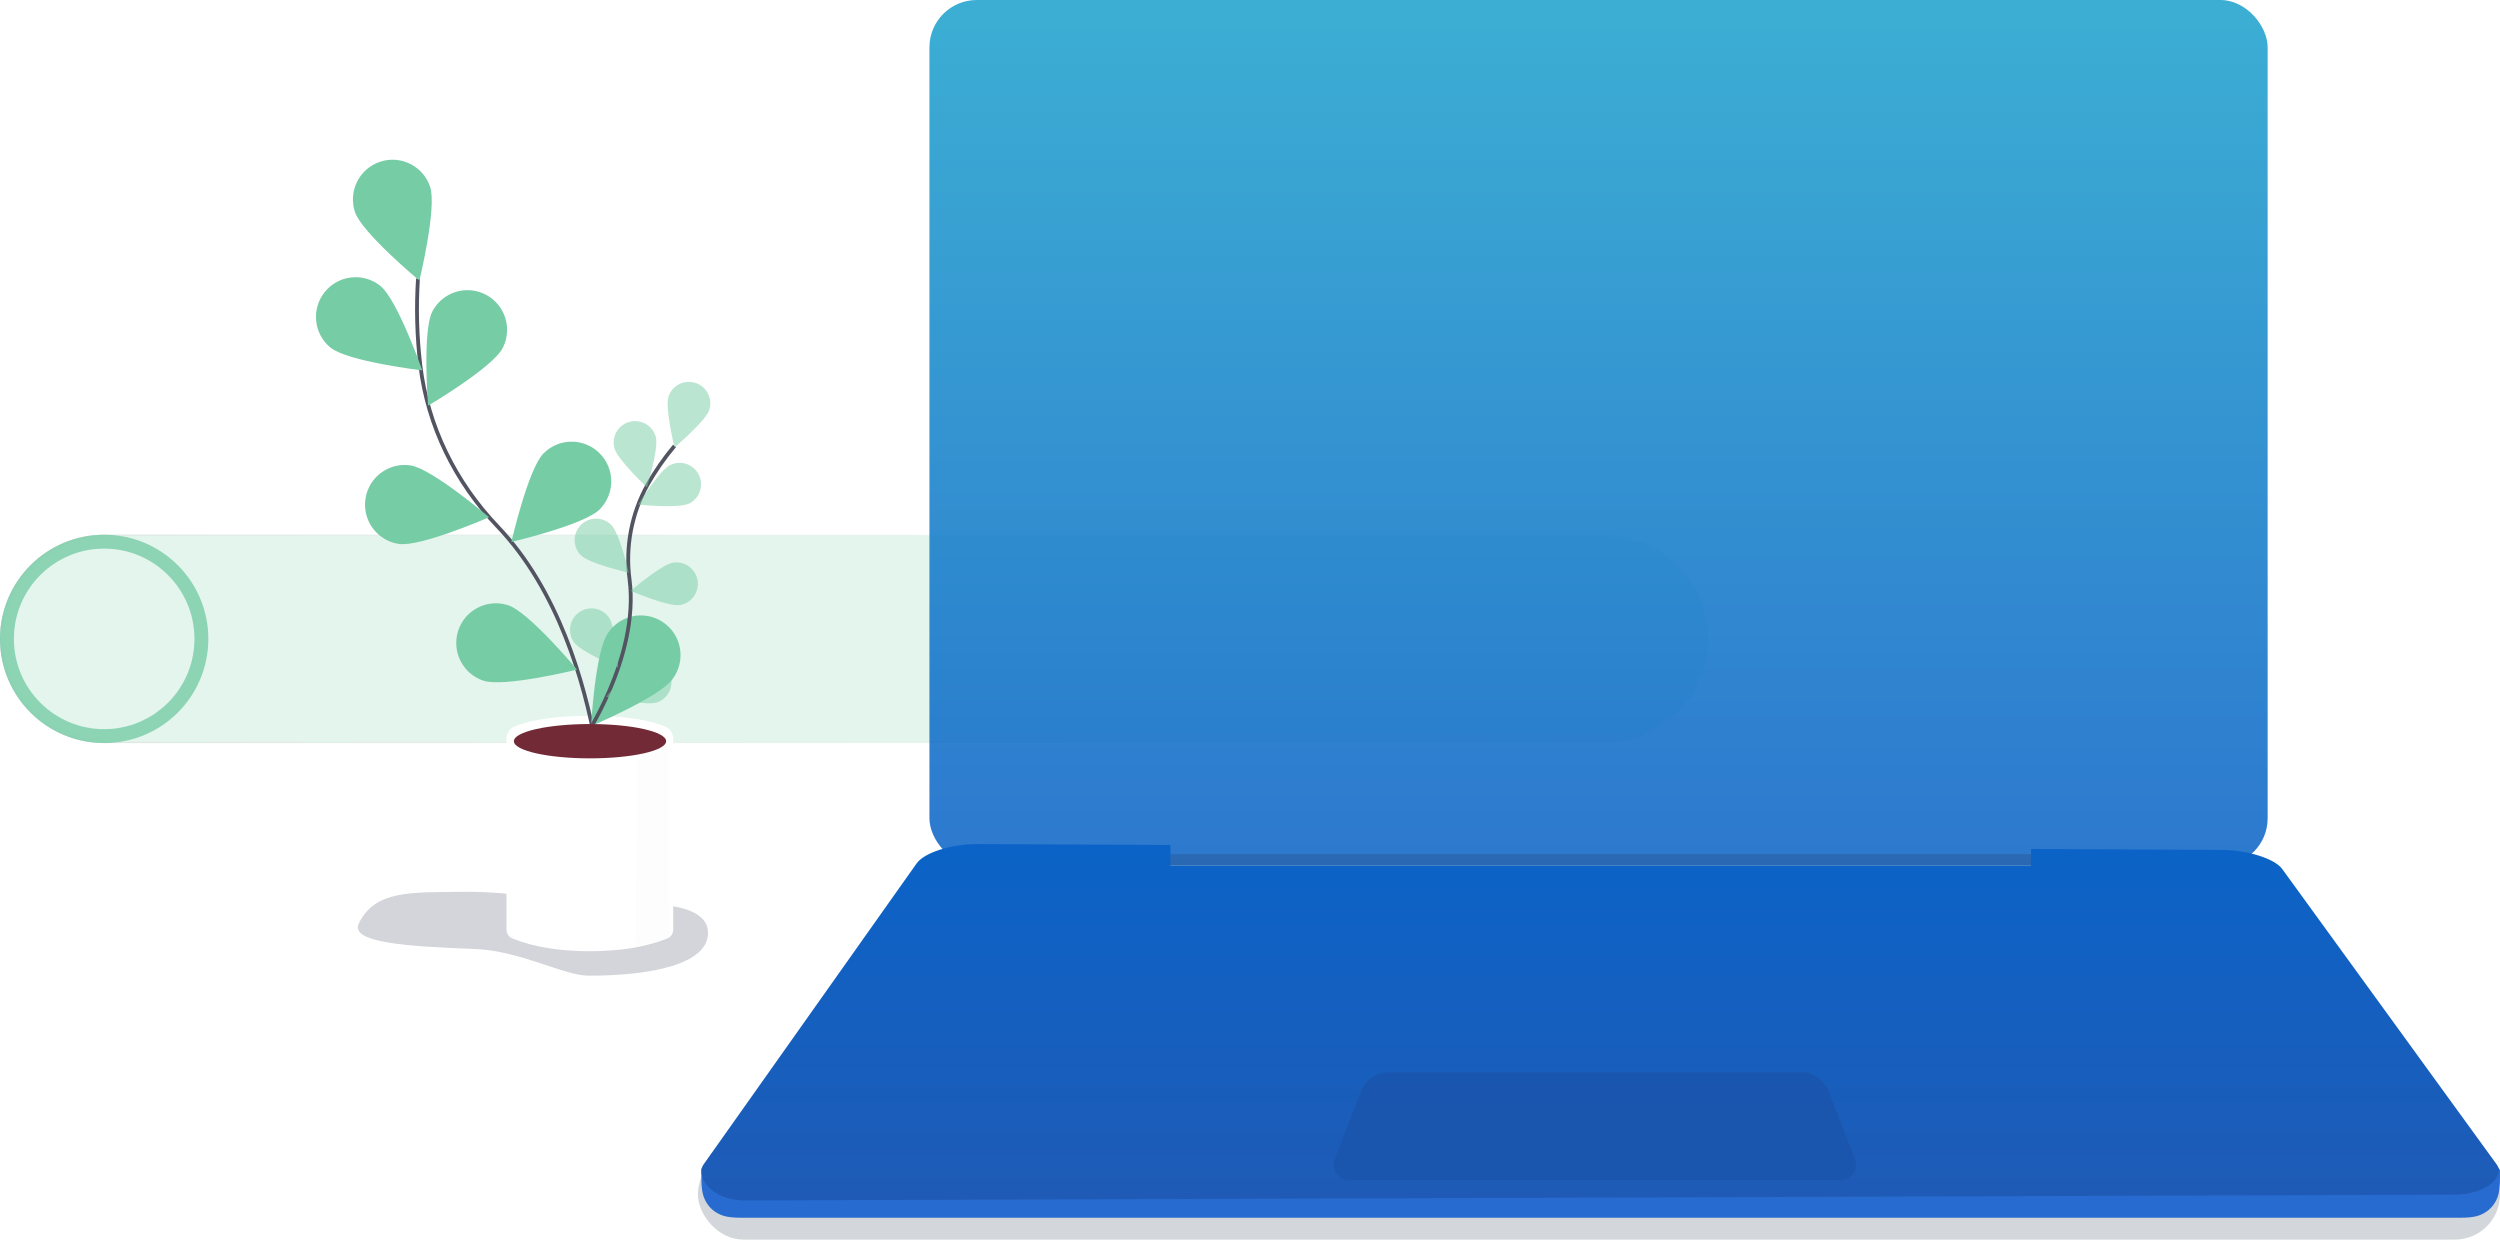 <svg xmlns="http://www.w3.org/2000/svg" xmlns:xlink="http://www.w3.org/1999/xlink" viewBox="0 0 720 357">
  <defs>
    <linearGradient id="hero-home-illustration-b" x1="100%" x2="0%" y1="50%" y2="50%">
      <stop offset="0%" stop-color="#FFF" stop-opacity="0"/>
      <stop offset="100%"/>
    </linearGradient>
    <path id="hero-home-illustration-c" d="M30,5.68434189e-14 L462,5.68434189e-14 C478.569,5.3799827e-14 492,13.431 492,30 C492,46.569 478.569,60 462,60 L30,60 C13.431,60 2.02906125e-15,46.569 0,30 C-2.02906125e-15,13.431 13.431,5.98870107e-14 30,5.68434189e-14 Z"/>
    <pattern id="hero-home-illustration-d" width="258" height="258" x="-258" y="-258" patternUnits="userSpaceOnUse">
      <use xlink:href="#hero-home-illustration-a"/>
    </pattern>
    <path id="hero-home-illustration-f" d="M30,5.68434189e-14 L462,5.68434189e-14 C478.569,5.3799827e-14 492,13.431 492,30 C492,46.569 478.569,60 462,60 L30,60 C13.431,60 2.02906125e-15,46.569 0,30 C-2.02906125e-15,13.431 13.431,5.98870107e-14 30,5.68434189e-14 Z"/>
    <linearGradient id="hero-home-illustration-h" x1="50%" x2="50%" y1="0%" y2="100%">
      <stop offset="0%" stop-color="#1DA2CD"/>
      <stop offset="100%" stop-color="#0B63C7"/>
    </linearGradient>
    <linearGradient id="hero-home-illustration-i" x1="50%" x2="50%" y1="0%" y2="100%">
      <stop offset="0%" stop-color="#0B63C7"/>
      <stop offset="100%" stop-color="#1F5BB6"/>
    </linearGradient>
    <path id="hero-home-illustration-j" d="M0.059,62.516 L0.059,7.517 C0.059,5.935 1.026,4.515 2.497,3.935 C7.588,1.928 14.778,0.925 24.066,0.925 C33.355,0.925 40.545,1.928 45.636,3.935 L45.636,3.935 C47.107,4.515 48.074,5.935 48.074,7.517 L48.074,62.516 C48.074,63.639 47.391,64.65 46.348,65.068 C40.285,67.501 32.858,68.718 24.066,68.718 C15.275,68.718 7.847,67.501 1.785,65.068 L1.785,65.068 C0.742,64.65 0.059,63.639 0.059,62.516 Z"/>
  </defs>
  <g fill="none" fill-rule="evenodd">
    <g transform="translate(0 154)">
      <g opacity=".2">
        <path fill="url(#hero-home-illustration-b)" d="M30,5.68434189e-14 L462,5.68434189e-14 C478.569,5.3799827e-14 492,13.431 492,30 C492,46.569 478.569,60 462,60 L30,60 C13.431,60 2.02906125e-15,46.569 0,30 C-2.02906125e-15,13.431 13.431,5.98870107e-14 30,5.68434189e-14 Z"/>
        <mask id="hero-home-illustration-e" fill="#fff">
          <use xlink:href="#hero-home-illustration-c"/>
        </mask>
        <path fill="url(#hero-home-illustration-d)" d="M30,5.68434189e-14 L462,5.68434189e-14 C478.569,5.3799827e-14 492,13.431 492,30 C492,46.569 478.569,60 462,60 L30,60 C13.431,60 2.02906125e-15,46.569 0,30 C-2.02906125e-15,13.431 13.431,5.98870107e-14 30,5.68434189e-14 Z" mask="url(#hero-home-illustration-e)"/>
        <mask id="hero-home-illustration-g" fill="#fff">
          <use xlink:href="#hero-home-illustration-f"/>
        </mask>
        <path fill="#76CCA5" d="M30,5.68434189e-14 L462,5.68434189e-14 C478.569,5.3799827e-14 492,13.431 492,30 C492,46.569 478.569,60 462,60 L30,60 C13.431,60 2.02906125e-15,46.569 0,30 C-2.02906125e-15,13.431 13.431,5.98870107e-14 30,5.68434189e-14 Z" mask="url(#hero-home-illustration-g)"/>
      </g>
      <path fill="#76CCA5" fill-rule="nonzero" d="M30,60 C13.431,60 0,46.569 0,30 C0,13.431 13.431,5.68434189e-14 30,5.68434189e-14 C46.569,5.68434189e-14 60,13.431 60,30 C60,46.569 46.569,60 30,60 Z M30,56 C44.359,56 56,44.359 56,30 C56,15.641 44.359,4 30,4 C15.641,4 4,15.641 4,30 C4,44.359 15.641,56 30,56 Z" opacity=".8"/>
    </g>
    <g transform="translate(201)">
      <rect width="519" height="26" y="331" fill="#222E45" opacity=".196" rx="12.988"/>
      <rect width="385.402" height="249.297" x="66.679" fill="url(#hero-home-illustration-h)" opacity=".861" rx="13.628"/>
      <rect width="273" height="20.5" x="123" y="246" fill="#222A45" opacity=".196" rx="10.25"/>
      <path fill="#286BD0" d="M4.059,332.102 L515.452,332.102 L519,336.957 L519,339.122 C519,342.872 518.569,344.439 517.759,345.953 C516.949,347.467 515.761,348.656 514.247,349.466 C512.732,350.275 511.165,350.707 507.415,350.707 L12.699,350.707 C8.812,350.707 7.268,350.275 5.753,349.466 C4.239,348.656 3.051,347.467 2.241,345.953 C1.431,344.439 1,342.895 1,339.007 L1,336.661 L4.059,332.102 Z"/>
      <path fill="url(#hero-home-illustration-i)" d="M136.077,243.355 L136.077,249.297 L383.923,249.297 L383.923,244.513 L438.7,244.769 C446.229,244.804 454.094,247.263 456.267,250.26 L518.102,335.438 C520.276,338.435 515.868,344.037 505.53,344.072 L13.731,345.745 C3.393,345.781 -0.6,338.544 1.574,335.438 L62.994,248.657 C65.168,245.55 73.033,243.061 80.561,243.096 L136.077,243.355 Z"/>
      <path fill="#1B54AA" d="M198.07,308.83 L318.578,308.83 C321.557,308.83 324.863,311.607 325.961,315.032 L333.168,333.636 C334.266,337.061 332.383,339.837 328.96,339.837 L187.688,339.837 C184.266,339.837 182.382,337.061 183.481,333.636 L190.687,315.032 C191.786,311.607 195.091,308.83 198.07,308.83 Z" opacity=".727"/>
    </g>
    <g transform="translate(91 46)">
      <path fill="#222A45" d="M78.6,235 C96.719,235 112.904,231.64 112.904,222.724 C112.904,213.807 96.719,213.807 78.6,213.807 C70.03,213.807 57.344,210.73 42.985,210.844 C26.983,210.971 17.078,210.421 12.375,219.852 C9.551,225.516 25.972,226.555 45.772,227.311 C58.941,227.813 71.362,235 78.6,235 Z" opacity=".196"/>
      <g transform="translate(54.808 159.229)">
        <path fill="#FFF" d="M0.059,62.516 L0.059,7.517 C0.059,5.935 1.026,4.515 2.497,3.935 C7.588,1.928 14.778,0.925 24.066,0.925 C33.355,0.925 40.545,1.928 45.636,3.935 L45.636,3.935 C47.107,4.515 48.074,5.935 48.074,7.517 L48.074,62.516 C48.074,63.639 47.391,64.65 46.348,65.068 C40.285,67.501 32.858,68.718 24.066,68.718 C15.275,68.718 7.847,67.501 1.785,65.068 L1.785,65.068 C0.742,64.65 0.059,63.639 0.059,62.516 Z"/>
        <mask id="hero-home-illustration-k" fill="#fff">
          <use xlink:href="#hero-home-illustration-j"/>
        </mask>
        <path fill="#000" d="M37.269,67.821 L44.576,67.821 C45.791,67.821 46.776,66.836 46.776,65.621 C46.776,65.62 46.776,65.618 46.776,65.617 L46.667,12.627 C46.663,10.504 44.94,8.785 42.817,8.785 L41.661,8.785 C39.55,8.785 37.832,10.486 37.811,12.597 L37.269,67.821 Z" mask="url(#hero-home-illustration-k)" opacity=".1"/>
      </g>
      <path stroke="#535461" stroke-width="1.1" d="M80.644,168.858 C77.344,150.487 69.737,123.863 52.334,105.654 C40.166,92.926 32.175,76.762 30.06,59.268 C29.071,50.966 28.843,42.591 29.38,34.248"/>
      <path fill="#76CCA5" d="M11.222 15.041C13.206 21.037 29.791 34.808 29.791 34.808 29.791 34.808 34.872 13.828 32.888 7.838 30.904 1.844 24.445-1.403 18.462.584 12.48 2.572 9.238 9.042 11.222 15.036L11.222 15.041zM4.306 54.184C9.238 58.137 30.613 60.674 30.613 60.674 30.613 60.674 23.488 40.298 18.556 36.35 13.638 32.399 6.455 33.19 2.511 38.116-1.434 43.042-.645 50.238 4.273 54.19L4.306 54.184zM23.872 110.655C30.109 111.578 49.856 102.969 49.856 102.969 49.856 102.969 33.441 88.962 27.21 88.034 20.974 87.111 15.172 91.426 14.25 97.673 13.329 103.92 17.636 109.732 23.872 110.655zM48.272 150.045C54.263 152.011 75.183 146.85 75.183 146.85 75.183 146.85 61.366 130.285 55.375 128.319 49.387 126.348 42.937 129.614 40.969 135.613 39.002 141.613 42.262 148.074 48.25 150.045L48.272 150.045zM53.753 54.277C50.843 59.878 32.285 70.848 32.285 70.848 32.285 70.848 30.597 49.33 33.507 43.724 35.389 40.101 39.057 37.759 43.13 37.58 47.203 37.401 51.062 39.413 53.253 42.857 55.444 46.301 55.635 50.654 53.753 54.277zM81.71 100.706C77.26 105.181 56.28 110.079 56.28 110.079 56.28 110.079 61.097 89.039 65.542 84.564 69.99 80.091 77.216 80.078 81.68 84.534 86.145 88.99 86.159 96.228 81.71 100.701L81.71 100.706zM102.702 149.568C99.074 154.729 79.217 163.113 79.217 163.113 79.217 163.113 80.412 141.562 84.045 136.396 86.334 132.908 90.339 130.947 94.492 131.281 98.646 131.615 102.287 134.19 103.992 137.999 105.697 141.808 105.194 146.244 102.68 149.573L102.702 149.568z"/>
      <path stroke="#535461" stroke-width="1.1" d="M76.761,167.445 C76.761,167.445 93.204,143.484 90.321,120.939 C89.05,111.491 90.874,101.885 95.517,93.563 C97.749,89.624 100.338,85.899 103.25,82.434"/>
      <path fill="#76CCA5" d="M101.518 68.235C100.46 71.485 103.255 82.829 103.255 82.829 103.255 82.829 112.205 75.329 113.263 72.084 114.323 68.834 112.552 65.34 109.309 64.279 106.066 63.217 102.577 64.991 101.518 68.24L101.518 68.235zM85.936 83.048C86.808 86.343 95.314 94.354 95.314 94.354 95.314 94.354 98.756 83.186 97.884 79.88 97.319 77.742 95.659 76.068 93.528 75.489 91.397 74.91 89.12 75.514 87.554 77.073 85.988 78.633 85.371 80.91 85.936 83.048zM76.323 113.944C78.74 116.355 90.112 118.963 90.112 118.963 90.112 118.963 87.46 107.581 85.037 105.17 82.616 102.76 78.702 102.772 76.295 105.198 73.889 107.624 73.901 111.545 76.323 113.955L76.323 113.944zM74.306 138.987C76.285 141.771 87.054 146.268 87.054 146.268 87.054 146.268 86.358 134.6 84.38 131.816 82.403 129.03 78.546 128.376 75.764 130.356 72.982 132.336 72.329 136.2 74.306 138.987zM107.437 99.026C104.373 100.531 92.771 99.323 92.771 99.323 92.771 99.323 98.942 89.407 102.011 87.924 103.994 86.952 106.343 87.114 108.175 88.348 110.006 89.582 111.042 91.701 110.891 93.907 110.74 96.113 109.425 98.071 107.443 99.043L107.437 99.026zM104.708 128.253C101.332 128.764 90.644 124.163 90.644 124.163 90.644 124.163 99.496 116.552 102.872 116.036 106.245 115.522 109.396 117.845 109.909 121.225 110.422 124.605 108.103 127.761 104.73 128.275L104.708 128.253zM98.158 156.294C94.919 157.392 83.579 154.647 83.579 154.647 83.579 154.647 91.022 145.647 94.261 144.566 97.5 143.488 100.998 145.244 102.074 148.489 103.15 151.734 101.397 155.238 98.158 156.316L98.158 156.294z" opacity=".5"/>
      <ellipse cx="78.923" cy="167.465" fill="#732A37" rx="21.923" ry="4.942"/>
    </g>
  </g>
</svg>